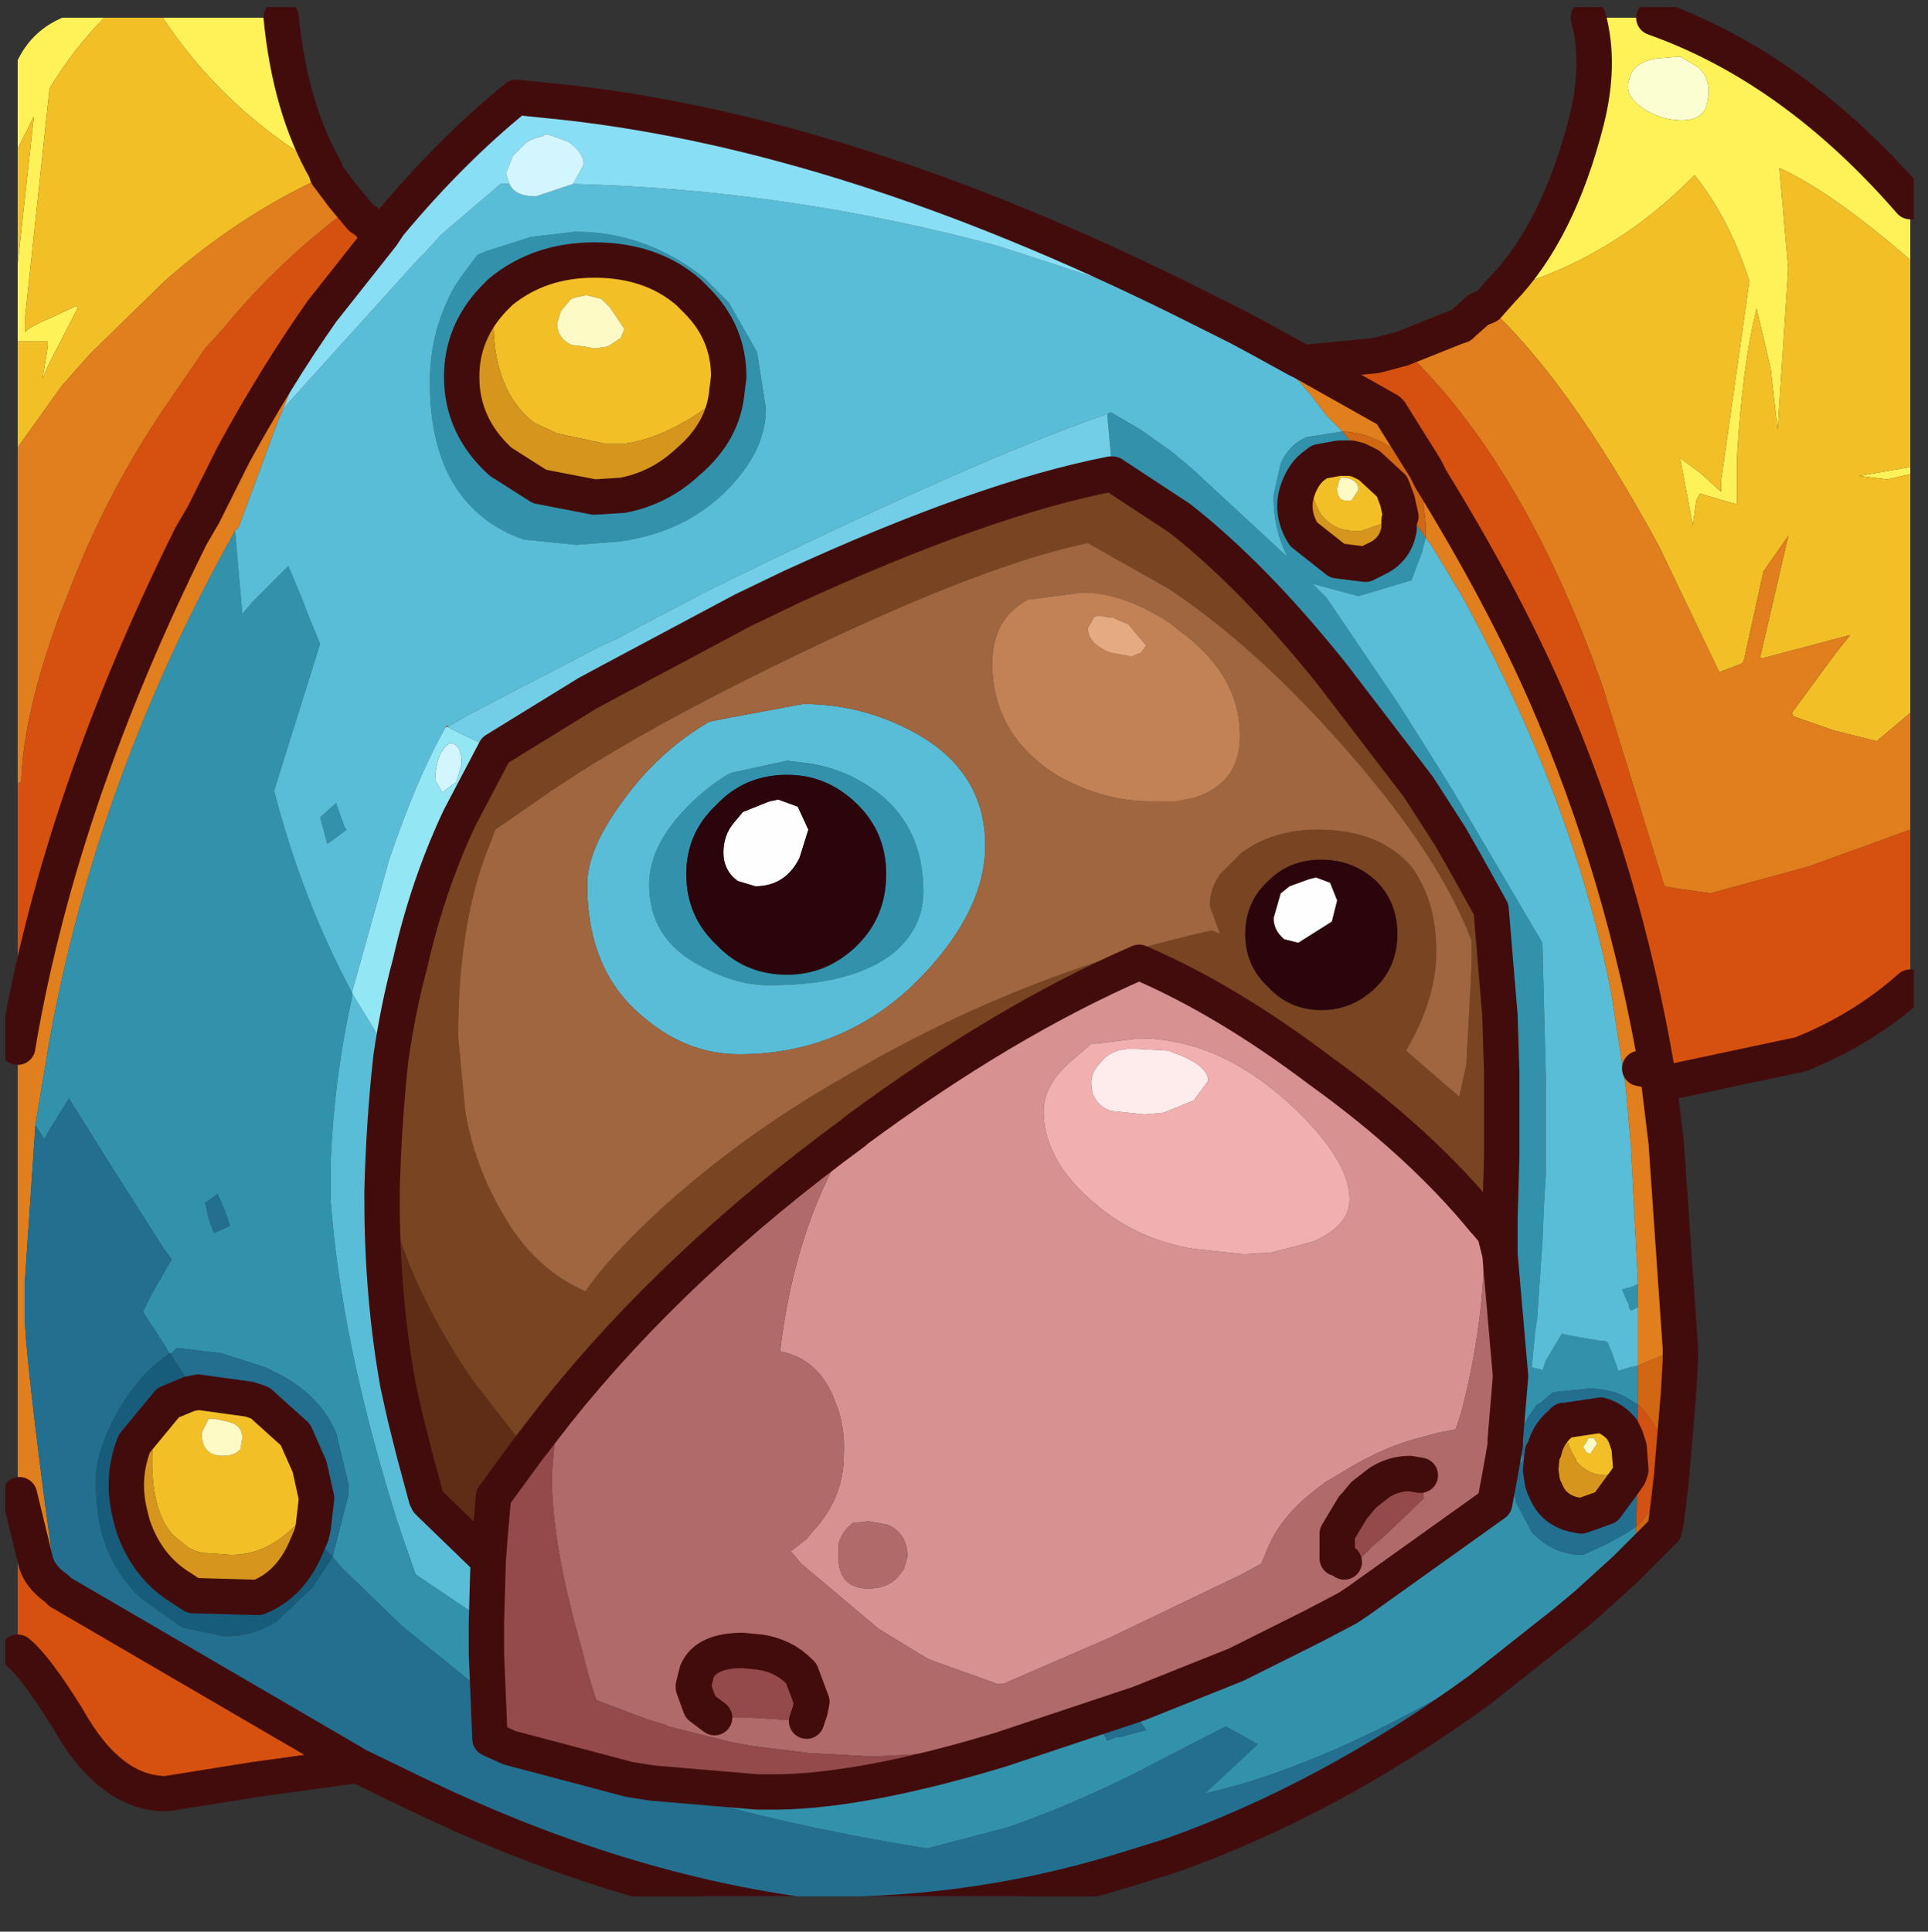 <?xml version="1.0" encoding="UTF-8" standalone="no"?>
<svg xmlns:ffdec="https://www.free-decompiler.com/flash" xmlns:xlink="http://www.w3.org/1999/xlink" ffdec:objectType="frame" height="54.6px" width="54.5px" xmlns="http://www.w3.org/2000/svg">
  <rect width="100%" height="100%" fill="#333333" stroke="none"/>
  <g transform="matrix(1.0, 0.0, 0.0, 1.0, 0.15, 0.2)">
    <clipPath id="clipPath0" transform="matrix(1.0, 0.0, 0.0, 1.0, 0.0, 0.0)">
      <path d="M50.5 0.0 Q53.95 0.0 53.95 3.3 L53.95 50.15 Q53.95 53.4 50.5 53.4 L3.3 53.4 Q0.0 53.4 0.0 50.15 L0.0 3.3 Q0.0 0.0 3.3 0.0 L50.5 0.0" fill="#000000" fill-rule="evenodd" stroke="none"/>
    </clipPath>
    <g clip-path="url(#clipPath0)">
      <use ffdec:characterId="2" height="54.6" transform="matrix(1.0, 0.0, 0.0, 1.0, -0.15, -0.2)" width="54.5" xlink:href="#shape1"/>
    </g>
    <use ffdec:characterId="3" height="53.4" transform="matrix(1.0, 0.0, 0.0, 1.0, 0.0, 0.0)" width="53.95" xlink:href="#shape2"/>
  </g>
  <defs>
    <g id="shape1" transform="matrix(1.0, 0.0, 0.0, 1.0, 0.15, 0.2)">
      <path d="M47.85 1.7 L47.95 1.8 Q48.25 2.15 48.1 2.75 47.95 3.35 46.95 3.15 46.35 3.0 46.0 2.6 45.8 2.35 45.9 2.05 46.0 1.55 46.7 1.45 L47.3 1.4 47.35 1.4 47.85 1.7" fill="#fcffd2" fill-rule="evenodd" stroke="none"/>
      <path d="M53.85 5.5 L53.85 7.15 Q51.6 5.2 50.15 4.55 L50.4 7.4 50.1 11.95 49.9 10.2 49.5 8.5 49.5 8.55 Q49.1 10.15 48.95 12.75 L48.95 14.05 48.75 14.0 47.9 13.75 47.8 13.95 47.7 14.65 47.35 12.8 47.35 12.75 47.95 13.2 48.5 13.7 48.5 13.4 49.3 7.75 Q48.75 6.0 47.75 4.75 45.6 6.95 42.8 7.85 L42.3 8.0 Q43.9 6.35 44.7 3.2 45.1 1.6 44.75 0.3 L46.6 0.3 Q50.55 1.7 53.85 5.5 M53.85 13.0 L53.85 13.2 53.2 13.35 52.4 13.25 53.85 13.0 M0.35 9.45 L0.35 7.25 0.8 3.15 0.8 3.1 0.35 4.0 0.35 0.8 0.5 0.3 2.8 0.3 Q1.95 1.15 1.25 2.3 L0.55 8.85 0.55 9.2 Q0.65 9.05 1.25 8.8 L2.0 8.45 2.05 8.5 1.25 10.05 1.05 10.5 1.2 9.6 1.2 9.45 0.35 9.45 M4.45 0.3 L7.8 0.3 Q8.05 2.85 9.05 4.6 L8.5 4.25 Q6.05 2.7 4.45 0.3 M47.85 1.7 L47.35 1.4 47.3 1.4 46.7 1.45 Q46.0 1.55 45.9 2.05 45.8 2.35 46.0 2.6 46.35 3.0 46.95 3.15 47.95 3.35 48.1 2.75 48.25 2.15 47.95 1.8 L47.85 1.7" fill="#fff358" fill-rule="evenodd" stroke="none"/>
      <path d="M42.3 8.0 L42.8 7.85 Q45.6 6.95 47.75 4.75 48.75 6.0 49.3 7.75 L48.5 13.4 48.5 13.7 47.95 13.2 47.35 12.75 47.35 12.8 47.7 14.65 47.8 13.95 47.9 13.75 48.75 14.0 48.95 14.05 48.95 12.75 Q49.1 10.15 49.5 8.55 L49.5 8.5 49.9 10.2 50.1 11.95 50.4 7.4 50.15 4.55 Q51.6 5.2 53.85 7.15 L53.85 13.0 52.4 13.25 53.2 13.35 53.85 13.2 53.85 19.95 52.9 20.75 51.7 20.45 50.55 20.05 50.5 19.95 51.75 18.25 52.15 17.75 49.7 18.4 49.6 18.4 50.4 14.95 49.7 15.95 49.15 18.45 49.1 18.55 48.45 18.8 46.75 15.25 Q44.2 10.55 41.9 8.45 L42.3 8.0 M0.35 12.45 L0.35 9.45 1.2 9.45 1.2 9.6 1.05 10.5 1.25 10.05 2.05 8.5 2.0 8.45 1.25 8.8 Q0.65 9.05 0.55 9.2 L0.55 8.85 1.25 2.3 Q1.95 1.15 2.8 0.3 L4.45 0.3 Q6.05 2.7 8.5 4.25 L9.05 4.6 9.1 4.75 Q6.65 5.85 4.5 7.75 L2.4 9.8 1.6 10.7 0.35 12.45 M0.35 7.25 L0.35 4.0 0.8 3.1 0.8 3.15 0.35 7.25 M0.35 0.8 L0.35 0.3 0.5 0.3 0.35 0.8 M39.35 13.95 L39.45 14.4 39.35 14.45 38.35 14.8 38.25 14.8 38.1 14.8 Q37.55 14.8 37.2 14.35 36.9 13.9 36.9 13.25 L36.95 13.0 37.15 12.85 37.7 12.75 37.85 12.75 38.05 12.75 38.25 12.8 38.55 12.95 39.2 13.55 39.35 13.95 M44.05 39.95 L44.1 39.95 45.1 39.8 Q45.45 39.9 45.7 40.2 L45.8 40.4 45.9 40.7 45.95 41.35 45.9 41.35 45.25 41.5 Q44.75 41.5 44.4 41.1 L44.4 41.05 Q44.1 40.6 44.05 39.95 M44.8 40.9 L45.0 40.6 44.9 40.45 44.75 40.45 44.7 40.55 44.6 40.7 44.7 40.85 44.8 40.9 M13.9 8.15 L14.0 8.05 Q15.1 7.15 16.65 7.15 18.25 7.15 19.3 8.05 L19.55 8.3 Q20.45 9.2 20.45 10.45 L20.4 10.85 19.85 11.3 Q18.6 12.2 17.45 12.35 L17.0 12.35 15.6 12.05 14.95 11.75 Q13.8 10.85 13.8 8.9 L13.9 8.15 M38.25 13.65 Q38.25 13.35 37.85 13.3 L37.75 13.3 37.7 13.4 37.65 13.6 Q37.65 13.95 37.9 13.95 L38.05 13.95 38.25 13.65 M15.7 8.6 L15.6 8.95 Q15.6 9.35 16.0 9.55 L16.4 9.6 16.65 9.65 17.0 9.6 17.1 9.55 17.4 9.35 17.5 9.1 17.1 8.5 16.85 8.25 16.45 8.15 16.4 8.15 16.15 8.2 16.0 8.25 15.95 8.3 15.7 8.6 M4.6 39.45 L5.2 39.2 5.45 39.15 6.9 39.35 7.05 39.4 7.2 39.45 8.2 40.35 8.6 41.25 8.8 42.15 8.5 42.55 8.4 42.7 Q7.5 43.75 6.4 43.75 L5.7 43.7 5.65 43.7 Q5.25 43.65 5.0 43.4 L4.75 43.2 Q4.15 42.55 4.15 41.1 4.15 40.2 4.6 39.45 M5.75 39.9 L5.55 40.3 Q5.55 40.95 6.15 40.95 6.5 40.95 6.65 40.75 L6.7 40.45 Q6.7 40.1 6.35 40.0 L5.9 39.9 5.75 39.9" fill="#f3c027" fill-rule="evenodd" stroke="none"/>
      <path d="M53.85 19.95 L53.85 23.25 50.95 24.3 48.2 25.05 47.15 24.9 46.9 24.85 45.15 19.2 Q42.9 12.85 39.5 9.65 L41.0 9.05 41.15 9.0 41.2 8.95 41.65 8.55 41.9 8.45 Q44.2 10.55 46.75 15.25 L48.45 18.8 49.1 18.55 49.15 18.45 49.7 15.95 50.4 14.95 49.6 18.4 49.7 18.4 52.15 17.75 51.75 18.25 50.5 19.95 50.55 20.05 51.7 20.45 52.9 20.75 53.85 19.95 M46.75 30.45 L46.95 32.1 47.35 37.9 46.15 38.4 46.15 38.3 46.15 36.75 46.15 36.6 46.15 36.1 46.15 36.05 45.95 32.2 45.8 30.5 45.4 27.9 Q44.35 22.45 41.15 16.6 L40.3 15.2 40.15 15.0 40.15 14.6 40.05 13.65 39.9 13.1 39.4 12.6 Q38.55 12.0 37.8 12.0 L37.65 11.85 37.35 11.55 36.85 10.9 36.1 10.05 35.5 9.4 36.5 9.95 36.7 10.05 39.1 11.4 39.15 11.45 40.15 13.05 40.3 13.35 Q42.3 16.6 43.55 19.45 45.75 24.5 46.7 30.1 L46.75 30.45 M0.35 42.05 L0.35 29.4 0.4 29.1 Q1.6 22.3 5.25 14.95 L5.6 14.35 6.45 12.65 Q7.65 10.45 8.95 8.6 L7.8 11.5 7.75 11.6 6.6 14.7 6.5 14.8 Q2.6 21.75 1.25 29.2 L0.85 31.6 0.55 36.05 0.55 37.0 Q0.55 37.85 1.1 42.15 L1.45 44.7 Q0.95 44.35 0.85 43.9 L0.4 42.05 0.35 42.05 M0.35 21.95 L0.35 12.45 1.6 10.7 2.4 9.8 4.5 7.75 Q6.65 5.85 9.1 4.75 L9.55 5.35 9.8 5.65 Q7.8 7.1 6.15 9.1 L5.65 9.65 4.45 11.4 Q2.8 13.85 1.75 16.65 L1.55 17.15 Q0.5 20.0 0.45 21.9 L0.35 21.95 M46.7 30.1 L46.2 30.0 46.7 30.1" fill="#e27e1d" fill-rule="evenodd" stroke="none"/>
      <path d="M46.05 43.9 L45.8 44.15 44.7 45.15 Q38.5 49.45 33.9 50.5 L34.65 49.8 35.4 49.1 34.5 48.6 32.75 49.5 Q30.5 50.7 28.35 51.45 L26.05 52.05 Q21.45 51.3 18.5 50.3 L18.3 50.2 21.25 50.45 21.7 50.45 21.9 50.45 Q24.35 50.4 28.15 49.25 L32.05 47.95 34.8 46.85 37.0 45.75 37.95 45.25 38.25 45.05 42.1 42.3 42.25 41.5 42.55 41.3 42.55 41.25 42.6 40.75 42.55 40.75 42.5 40.7 42.4 40.65 42.4 40.5 42.55 38.7 42.25 35.25 42.25 34.25 42.3 32.5 42.3 32.4 42.3 30.8 42.3 30.75 42.3 30.1 42.25 28.5 42.0 25.5 41.25 24.15 40.85 23.45 39.95 22.05 37.5 18.85 Q35.3 16.1 33.2 14.45 L31.45 13.3 31.3 13.2 31.15 11.5 31.25 11.45 32.1 11.95 32.95 12.55 33.55 13.05 36.25 15.55 Q35.85 14.8 35.85 13.8 L36.05 12.9 Q36.3 12.35 36.8 12.15 L37.45 12.05 37.75 12.0 37.8 12.0 38.3 12.6 38.55 12.95 38.25 12.8 38.05 12.75 37.85 12.75 37.7 12.75 37.15 12.85 36.95 13.0 Q36.65 13.25 36.5 13.75 36.35 14.35 36.7 14.9 L37.65 15.65 38.45 15.75 38.65 15.65 38.75 15.6 Q39.3 15.35 39.4 14.75 L39.4 14.5 39.45 14.4 39.35 13.95 39.6 14.25 39.7 14.35 40.15 15.0 40.05 15.4 39.75 16.2 38.25 16.65 36.95 16.3 37.35 16.7 39.35 19.65 40.55 21.55 40.95 22.2 43.45 26.45 43.55 30.35 43.55 30.45 43.55 32.95 43.5 33.75 43.45 34.9 43.3 37.1 43.25 37.4 43.15 38.45 43.35 38.5 43.4 38.5 43.45 38.55 43.55 38.25 44.0 37.5 44.5 37.6 45.1 37.7 45.2 37.7 45.3 37.75 45.4 38.0 45.6 38.55 45.9 38.45 46.15 38.4 46.15 38.75 46.15 39.15 46.15 39.5 45.9 39.35 Q45.45 39.05 44.75 39.05 L43.8 39.15 43.75 39.15 43.4 39.45 43.3 39.5 43.05 39.85 42.65 40.6 42.6 40.75 42.9 40.95 42.9 41.1 42.55 41.3 42.7 42.25 43.15 43.1 Q43.75 43.75 44.6 43.75 L45.25 43.45 45.8 43.15 46.1 42.95 46.05 43.9 M46.15 36.75 L45.95 36.85 45.9 36.75 45.9 36.7 45.7 36.25 45.85 36.2 45.9 36.2 46.15 36.1 46.15 36.6 46.15 36.75 M20.45 8.35 L21.25 9.75 21.5 11.35 Q21.5 12.6 20.3 13.75 19.15 14.85 17.4 15.1 L16.15 15.2 14.65 15.05 Q13.8 14.75 13.25 14.2 12.0 13.0 12.0 10.6 12.0 9.15 12.7 7.9 L12.8 7.75 12.9 7.6 13.35 7.0 13.6 6.9 14.85 6.5 16.1 6.35 Q18.1 6.35 19.75 7.65 L20.45 8.35 M20.4 10.85 L20.45 10.45 Q20.45 9.2 19.55 8.3 L19.3 8.05 Q18.25 7.15 16.65 7.15 15.1 7.15 14.0 8.05 L13.9 8.15 13.8 8.25 Q12.9 9.2 12.9 10.45 12.9 11.85 14.0 12.85 L15.1 13.55 16.65 13.85 17.45 13.8 Q18.5 13.6 19.3 12.85 20.3 12.0 20.4 10.85 M20.5 21.65 L22.1 21.3 22.5 21.35 Q23.55 21.45 24.45 22.05 25.95 23.05 25.95 25.0 25.95 26.0 25.15 26.7 24.0 27.65 21.6 27.65 20.65 27.65 19.65 27.1 18.2 26.35 18.2 24.8 18.2 23.55 19.6 22.3 20.05 21.9 20.5 21.65 M24.9 24.5 Q24.9 23.35 24.1 22.55 23.25 21.7 22.1 21.7 20.9 21.7 20.1 22.55 19.25 23.35 19.25 24.5 19.25 25.7 20.1 26.5 20.9 27.35 22.1 27.35 23.25 27.35 24.1 26.5 24.9 25.7 24.9 24.5 M6.5 14.8 L6.5 14.85 6.7 17.15 7.0 16.8 8.0 15.8 8.4 16.75 8.55 17.15 8.9 18.0 8.1 20.55 7.6 22.15 Q8.4 25.25 9.8 27.85 L9.8 28.0 Q9.3 30.25 9.2 32.6 L9.2 33.75 Q9.5 37.75 11.05 42.7 L11.25 43.3 11.6 44.3 13.6 45.65 13.6 46.55 13.65 47.75 13.55 47.65 11.2 45.75 9.5 44.1 9.25 43.8 9.7 42.05 9.7 41.75 9.35 40.3 Q8.85 39.15 7.55 38.55 L7.35 38.45 6.1 38.05 4.85 37.9 4.7 38.05 4.65 38.05 4.6 38.0 4.55 37.9 3.9 36.9 3.9 36.85 4.15 36.35 4.7 35.4 4.45 35.05 3.05 32.85 1.8 30.85 1.3 31.65 1.1 32.0 0.85 31.6 1.25 29.2 Q2.6 21.75 6.5 14.8 M8.9 22.9 L9.35 22.5 9.6 23.2 9.65 23.25 9.25 23.55 9.1 23.65 8.9 22.9 M5.65 33.8 L5.75 34.25 5.9 34.65 6.35 34.45 6.25 34.15 6.2 34.0 6.0 33.55 5.65 33.8 M31.15 49.0 L31.4 48.9 31.5 48.9 32.25 48.7 32.0 48.35 30.9 48.65 31.1 48.9 31.15 49.0" fill="#3293ad" fill-rule="evenodd" stroke="none"/>
      <path d="M31.3 13.2 L31.45 13.3 33.2 14.45 Q35.3 16.1 37.5 18.85 L39.95 22.05 40.85 23.45 41.25 24.15 42.0 25.5 42.25 28.5 42.3 30.1 42.3 30.75 42.3 30.8 42.3 32.4 42.3 32.5 42.25 34.25 41.85 34.35 41.8 34.3 Q40.0 32.1 37.15 30.05 34.5 28.05 32.05 27.0 28.25 28.65 24.05 31.75 L24.0 31.8 Q18.95 35.5 15.6 39.7 L14.75 40.8 13.2 38.8 Q12.1 37.2 11.4 35.5 L10.65 33.45 Q10.7 31.5 10.9 29.7 11.1 28.3 11.45 27.0 11.95 24.8 12.85 22.9 L13.85 21.0 16.45 19.4 17.1 19.05 20.85 17.05 22.2 16.4 Q27.65 13.9 31.25 13.2 L31.3 13.2 M41.45 26.4 Q40.45 23.7 37.15 20.15 35.0 17.85 32.9 16.45 L30.6 15.15 Q27.7 15.75 22.5 18.25 19.05 19.9 16.6 21.4 15.8 21.9 15.15 22.35 L13.85 23.25 13.7 23.65 Q13.35 24.5 13.15 25.45 12.8 27.05 12.8 29.1 L13.0 31.2 Q13.25 32.7 14.0 34.0 14.9 35.65 16.4 36.3 17.0 35.4 18.45 34.05 20.8 31.9 23.7 30.25 28.7 27.3 34.1 26.1 L34.35 26.2 34.3 26.1 34.05 25.4 Q34.05 24.9 34.35 24.5 L34.95 23.9 Q35.85 23.25 37.1 23.25 38.85 23.25 39.75 24.3 40.45 25.25 40.45 26.7 40.45 28.0 39.65 29.4 L39.6 29.5 41.1 30.8 41.3 29.9 41.45 27.05 41.45 26.4 M37.2 24.1 Q36.3 24.1 35.7 24.7 35.05 25.3 35.05 26.2 35.05 27.1 35.7 27.7 36.3 28.35 37.2 28.35 38.1 28.35 38.75 27.7 39.35 27.1 39.35 26.2 39.35 25.3 38.75 24.7 38.1 24.1 37.2 24.1" fill="#794421" fill-rule="evenodd" stroke="none"/>
      <path d="M34.35 8.8 L34.85 9.05 35.5 9.4 36.1 10.05 36.85 10.9 37.35 11.55 37.65 11.85 37.8 12.0 37.75 12.0 37.45 12.05 36.8 12.15 Q36.3 12.35 36.05 12.9 L35.85 13.8 Q35.85 14.8 36.25 15.55 L33.55 13.05 32.95 12.55 32.1 11.95 31.25 11.45 31.15 11.5 Q27.5 12.75 19.95 16.45 L17.85 17.55 17.3 17.85 16.85 18.05 13.1 20.0 12.5 20.35 12.5 20.3 12.45 20.35 Q11.65 21.75 10.85 24.1 L9.8 27.85 Q8.4 25.25 7.6 22.15 L8.1 20.55 8.9 18.0 8.55 17.15 8.4 16.75 8.0 15.8 7.0 16.8 6.7 17.15 6.5 14.85 6.5 14.8 6.6 14.7 7.75 11.6 7.8 11.5 7.9 11.3 11.65 7.15 11.9 6.9 12.3 6.45 14.0 5.0 14.25 5.0 Q14.4 5.35 15.0 5.35 L16.05 5.0 Q22.1 5.15 28.05 6.75 L34.35 8.8 M46.15 38.4 L45.9 38.45 45.6 38.55 45.4 38.0 45.3 37.75 45.2 37.7 45.1 37.7 44.5 37.6 44.0 37.5 43.55 38.25 43.45 38.55 43.4 38.5 43.35 38.5 43.15 38.45 43.25 37.4 43.3 37.1 43.45 34.9 43.5 33.75 43.55 32.95 43.55 30.45 43.55 30.35 43.45 26.45 40.95 22.2 40.55 21.55 39.35 19.65 37.35 16.7 36.95 16.3 38.25 16.65 39.75 16.2 40.05 15.4 40.15 15.0 40.3 15.2 41.15 16.6 Q44.35 22.45 45.4 27.9 L45.8 30.5 45.95 32.2 46.15 36.05 46.15 36.1 45.9 36.2 45.85 36.2 45.7 36.25 45.9 36.7 45.9 36.75 45.95 36.85 46.15 36.75 46.15 38.3 46.15 38.4 M42.4 40.65 L42.5 40.7 42.55 40.75 42.6 40.75 42.55 41.25 42.55 41.3 42.25 41.5 42.4 40.65 M20.45 8.35 L19.75 7.65 Q18.1 6.35 16.1 6.35 L14.85 6.5 13.6 6.9 13.35 7.0 12.9 7.6 12.8 7.75 12.7 7.9 Q12.0 9.15 12.0 10.6 12.0 13.0 13.25 14.2 13.8 14.75 14.65 15.05 L16.15 15.2 17.4 15.1 Q19.15 14.85 20.3 13.75 21.5 12.6 21.5 11.35 L21.25 9.75 20.45 8.35 M10.9 29.7 Q10.7 31.5 10.65 33.45 L10.65 33.7 Q10.65 36.45 11.1 38.95 L11.3 39.85 11.55 40.85 11.9 42.15 11.95 42.25 13.5 43.75 13.65 43.9 13.6 45.65 11.6 44.3 11.25 43.3 11.05 42.7 Q9.5 37.75 9.2 33.75 L9.2 32.6 Q9.3 30.25 9.8 28.0 L9.8 27.85 9.85 27.95 10.4 28.85 10.9 29.7 M20.4 20.1 L22.55 19.7 Q24.1 19.7 25.5 20.4 27.7 21.5 27.7 23.7 27.7 25.5 25.95 27.35 L25.6 27.7 Q23.55 29.6 20.75 29.6 19.3 29.6 18.1 28.6 16.45 27.3 16.45 24.8 16.45 23.8 17.45 22.45 18.45 21.05 19.9 20.2 L20.4 20.1 M20.5 21.65 Q20.05 21.9 19.6 22.3 18.2 23.55 18.2 24.8 18.2 26.35 19.65 27.1 20.65 27.65 21.6 27.65 24.0 27.65 25.15 26.7 25.95 26.0 25.95 25.0 25.95 23.05 24.45 22.05 23.55 21.45 22.5 21.35 L22.1 21.3 20.5 21.65 M8.9 22.9 L9.1 23.65 9.25 23.55 9.65 23.25 9.6 23.2 9.35 22.5 8.9 22.9" fill="#5abed8" fill-rule="evenodd" stroke="none"/>
      <path d="M53.85 23.25 L53.85 27.7 Q52.5 28.9 50.75 29.6 L46.75 30.45 46.7 30.1 Q45.75 24.5 43.55 19.45 42.3 16.6 40.3 13.35 L40.15 13.05 39.15 11.45 39.1 11.4 36.7 10.05 38.75 9.85 39.5 9.65 Q42.9 12.85 45.15 19.2 L46.9 24.85 47.15 24.9 48.2 25.05 50.95 24.3 53.85 23.25 M9.95 49.7 L7.05 50.1 4.55 50.5 Q2.95 50.5 1.75 48.35 0.85 46.9 0.35 46.5 L0.35 42.05 0.4 42.05 0.85 43.9 Q0.95 44.35 1.45 44.7 L1.55 44.8 9.7 49.55 9.95 49.7 M0.35 29.1 L0.35 21.95 0.45 21.9 Q0.5 20.0 1.55 17.15 L1.75 16.65 Q2.8 13.85 4.45 11.4 L5.65 9.65 6.15 9.1 Q7.8 7.1 9.8 5.65 L10.05 5.95 10.2 6.05 10.4 6.25 10.65 6.45 8.95 8.6 Q7.65 10.45 6.45 12.65 L5.6 14.35 5.25 14.95 Q1.6 22.3 0.4 29.1 L0.35 29.1 M12.45 20.35 L12.5 20.3 12.5 20.35 12.45 20.35" fill="#d7510f" fill-rule="evenodd" stroke="none"/>
      <path d="M41.45 26.4 L41.45 27.05 41.3 29.9 41.1 30.8 39.6 29.5 39.65 29.4 Q40.45 28.0 40.45 26.7 40.45 25.25 39.75 24.3 38.85 23.25 37.1 23.25 35.85 23.25 34.95 23.9 L34.35 24.5 Q34.05 24.9 34.05 25.4 L34.3 26.1 34.35 26.2 34.1 26.1 Q28.7 27.3 23.7 30.25 20.8 31.9 18.45 34.05 17.0 35.4 16.4 36.3 14.9 35.65 14.0 34.0 13.25 32.7 13.0 31.2 L12.8 29.1 Q12.8 27.05 13.15 25.45 13.35 24.5 13.7 23.65 L13.85 23.25 15.15 22.35 Q15.8 21.9 16.6 21.4 19.05 19.9 22.5 18.25 27.7 15.75 30.6 15.15 L32.9 16.45 Q35.0 17.85 37.15 20.15 40.45 23.7 41.45 26.4 M27.9 18.55 Q27.9 20.45 29.55 21.6 30.9 22.45 32.4 22.45 L33.1 22.45 33.6 22.35 Q34.9 21.95 34.9 20.6 34.9 18.85 33.15 17.6 L32.9 17.4 Q31.6 16.55 30.45 16.55 L28.9 16.75 Q27.9 17.3 27.9 18.55 M20.4 20.1 L19.9 20.2 Q18.45 21.05 17.45 22.45 16.45 23.8 16.45 24.8 16.45 27.3 18.1 28.6 19.3 29.6 20.75 29.6 23.55 29.6 25.6 27.7 L25.95 27.35 Q27.7 25.5 27.7 23.7 27.7 21.5 25.5 20.4 24.1 19.7 22.55 19.7 L20.4 20.1" fill="#a1663f" fill-rule="evenodd" stroke="none"/>
      <path d="M41.8 34.3 L41.8 34.35 41.8 35.1 Q41.8 36.95 41.3 39.15 L41.15 39.75 41.0 40.2 40.5 40.3 39.75 40.5 Q38.75 40.8 37.65 41.5 L37.3 41.7 37.25 41.75 Q36.05 42.6 35.65 43.65 L35.5 44.0 34.95 44.3 31.2 46.1 28.2 47.4 28.1 47.4 28.05 47.4 26.1 46.7 24.7 45.85 22.5 44.0 22.25 43.7 22.2 43.65 22.65 43.3 22.85 43.05 22.95 42.95 Q23.7 42.05 23.7 40.95 23.75 40.1 23.45 39.4 23.0 38.2 21.9 38.0 22.25 35.05 23.4 32.8 L24.0 31.8 24.05 31.75 Q28.25 28.65 32.05 27.0 34.5 28.05 37.15 30.05 40.0 32.1 41.8 34.3 M30.85 29.3 L30.7 29.3 30.3 29.65 Q29.35 30.4 29.35 31.2 29.35 32.65 30.9 33.9 32.05 34.85 33.6 35.1 L35.0 35.25 35.8 35.2 36.95 34.9 Q38.0 34.45 38.0 33.7 38.0 32.55 36.25 30.95 34.25 29.15 32.05 29.15 L30.85 29.3 M24.4 42.8 L23.95 42.85 23.9 42.9 Q23.65 43.1 23.55 43.45 L23.55 43.75 23.55 43.8 Q23.55 44.7 24.4 44.7 24.95 44.7 25.25 44.35 L25.4 44.15 25.5 43.8 Q25.5 43.15 24.95 42.9 L24.4 42.8" fill="#d89292" fill-rule="evenodd" stroke="none"/>
      <path d="M42.25 35.25 L42.55 38.7 42.4 40.5 42.4 40.65 42.25 41.5 42.1 42.3 38.25 45.05 37.95 45.25 37.0 45.75 34.8 46.85 32.05 47.95 28.15 49.25 24.55 49.45 22.7 49.35 21.1 49.15 20.55 49.05 18.75 48.6 18.65 48.55 18.15 48.4 16.7 47.85 16.5 47.2 16.25 46.25 16.1 45.7 Q15.45 43.25 15.45 41.55 L15.45 41.45 15.6 39.7 Q18.95 35.5 24.0 31.8 L23.4 32.8 Q22.25 35.05 21.9 38.0 23.0 38.2 23.45 39.4 23.75 40.1 23.7 40.95 23.7 42.05 22.95 42.95 L22.85 43.05 22.65 43.3 22.2 43.65 22.25 43.7 22.5 44.0 24.7 45.85 26.1 46.7 28.05 47.4 28.1 47.4 28.2 47.4 31.2 46.1 34.95 44.3 35.5 44.0 35.65 43.65 Q36.05 42.6 37.25 41.75 L37.3 41.7 37.65 41.5 Q38.75 40.8 39.75 40.5 L40.5 40.3 41.0 40.2 41.15 39.75 41.3 39.15 Q41.8 36.95 41.8 35.1 L41.8 34.35 41.8 34.3 41.85 34.35 42.1 34.65 42.25 35.25 M22.65 48.45 L22.85 48.5 22.9 48.15 22.95 47.35 22.9 47.05 22.75 47.0 21.35 46.45 20.5 46.1 20.15 46.3 19.25 47.0 19.2 47.0 19.45 47.5 19.65 48.05 20.05 48.35 19.65 48.05 19.45 47.5 19.85 48.05 19.95 48.25 20.05 48.35 20.9 48.35 21.1 48.35 22.65 48.45 M24.4 42.8 L24.95 42.9 Q25.5 43.15 25.5 43.8 L25.4 44.15 25.25 44.35 Q24.95 44.7 24.4 44.7 23.55 44.7 23.55 43.8 L23.55 43.75 23.55 43.45 Q23.65 43.1 23.9 42.9 L23.95 42.85 24.4 42.8 M40.0 41.5 L39.95 41.3 39.95 41.25 39.3 41.3 38.85 41.7 38.15 42.35 38.1 42.4 37.65 43.15 37.65 43.35 37.65 43.45 37.65 43.55 37.65 43.6 37.7 43.85 37.85 43.95 37.95 43.95 38.3 43.85 38.65 43.5 39.0 43.2 40.1 42.15 40.05 41.8 40.0 41.5 M38.15 42.35 L38.4 42.05 38.85 41.7 38.4 42.05 38.15 42.35 M37.65 43.6 L37.65 43.85 37.7 43.85 37.65 43.85 37.65 43.6" fill="#b16a6a" fill-rule="evenodd" stroke="none"/>
      <path d="M42.25 34.25 L42.25 35.25 42.1 34.65 41.85 34.35 42.25 34.25 M10.65 33.45 L11.4 35.5 Q12.1 37.2 13.2 38.8 L14.75 40.8 13.8 42.1 13.7 43.25 13.65 43.9 13.5 43.75 11.95 42.25 11.9 42.15 11.55 40.85 11.3 39.85 11.1 38.95 Q10.65 36.45 10.65 33.7 L10.65 33.45" fill="#5f2d15" fill-rule="evenodd" stroke="none"/>
      <path d="M47.35 37.9 L47.35 38.25 47.3 39.15 47.1 41.55 47.0 42.4 46.95 42.8 46.9 43.05 46.05 43.9 46.1 42.95 46.15 42.9 46.3 42.75 46.75 42.15 46.95 41.25 Q46.95 40.65 46.6 40.05 L46.35 39.7 46.15 39.5 46.15 39.15 46.15 38.75 46.15 38.4 47.35 37.9 M40.15 15.0 L39.7 14.35 39.6 14.25 39.35 13.95 39.2 13.55 38.55 12.95 38.3 12.6 37.8 12.0 Q38.55 12.0 39.4 12.6 L39.9 13.1 40.05 13.65 40.15 14.6 40.15 15.0" fill="#d26713" fill-rule="evenodd" stroke="none"/>
      <path d="M44.7 45.15 L44.1 45.65 41.7 47.55 Q37.45 50.65 32.95 52.25 L31.5 52.7 Q27.05 54.05 22.35 53.9 17.1 53.15 11.6 50.5 L9.95 49.7 9.7 49.55 1.55 44.8 1.45 44.7 1.1 42.15 Q0.55 37.85 0.55 37.0 L0.55 36.05 0.85 31.6 1.1 32.0 1.3 31.65 1.8 30.85 3.05 32.85 4.45 35.05 4.7 35.4 4.15 36.35 3.9 36.85 3.9 36.9 4.55 37.9 4.6 38.0 4.65 38.05 4.7 38.05 4.85 37.9 6.1 38.05 7.35 38.45 7.55 38.55 Q8.85 39.15 9.35 40.3 L9.7 41.75 9.7 42.05 9.25 43.8 9.5 44.1 11.2 45.75 13.55 47.65 13.65 47.75 13.7 48.95 14.25 49.2 17.65 50.1 18.3 50.2 18.5 50.3 Q21.45 51.3 26.05 52.05 L28.35 51.45 Q30.5 50.7 32.75 49.5 L34.5 48.6 35.4 49.1 34.65 49.8 33.9 50.5 Q38.5 49.45 44.7 45.15 M42.6 40.75 L42.65 40.6 43.05 39.85 43.3 39.5 43.4 39.45 43.75 39.15 43.8 39.15 44.75 39.05 Q45.45 39.05 45.9 39.35 L46.15 39.5 46.15 40.55 46.15 41.2 46.15 41.35 46.1 42.95 45.8 43.15 45.25 43.45 44.6 43.75 Q43.75 43.75 43.15 43.1 L42.7 42.25 42.55 41.3 42.9 41.1 42.9 40.95 42.6 40.75 M45.95 41.35 L45.9 40.7 45.8 40.4 45.7 40.2 Q45.45 39.9 45.1 39.8 L44.1 39.95 44.05 39.95 43.95 40.05 Q43.6 40.35 43.5 40.8 L43.45 40.85 43.4 41.35 43.45 41.7 43.5 41.85 43.55 41.95 Q43.75 42.45 44.3 42.6 L44.55 42.65 45.25 42.4 45.8 41.65 45.9 41.5 45.95 41.35 M5.65 33.8 L6.0 33.55 6.2 34.0 6.25 34.15 6.35 34.45 5.9 34.65 5.75 34.25 5.65 33.8 M5.45 39.15 L5.15 38.8 4.65 38.05 Q3.7 38.7 3.1 39.85 2.55 40.85 2.55 41.75 L2.6 42.45 Q2.75 43.9 3.8 44.95 L5.0 45.8 6.2 46.05 Q7.0 46.05 7.65 45.65 L8.7 44.65 9.25 43.8 8.65 43.2 8.7 43.0 8.8 42.15 8.6 41.25 8.2 40.35 7.2 39.45 7.05 39.4 6.9 39.35 5.45 39.15 M31.15 49.0 L31.1 48.9 30.9 48.65 32.0 48.35 32.25 48.7 31.5 48.9 31.4 48.9 31.15 49.0" fill="#236f91" fill-rule="evenodd" stroke="none"/>
      <path d="M46.15 39.5 L46.35 39.7 46.6 40.05 Q46.95 40.65 46.95 41.25 L46.75 42.15 46.3 42.75 46.15 42.9 46.1 42.95 46.15 41.35 46.15 41.2 46.15 40.55 46.15 39.5" fill="#d25213" fill-rule="evenodd" stroke="none"/>
      <path d="M39.45 14.4 L39.4 14.5 39.4 14.75 Q39.3 15.35 38.75 15.6 L38.65 15.65 38.45 15.75 37.65 15.65 36.7 14.9 Q36.35 14.35 36.5 13.75 36.65 13.25 36.95 13.0 L36.9 13.25 Q36.9 13.9 37.2 14.35 37.55 14.8 38.1 14.8 L38.25 14.8 38.35 14.8 39.35 14.45 39.45 14.4 M45.95 41.35 L45.9 41.5 45.8 41.65 45.25 42.4 44.55 42.65 44.3 42.6 Q43.75 42.45 43.55 41.95 L43.5 41.85 43.45 41.7 43.4 41.35 43.45 40.85 43.5 40.8 Q43.6 40.35 43.95 40.05 L44.05 39.95 Q44.1 40.6 44.4 41.05 L44.4 41.1 Q44.75 41.5 45.25 41.5 L45.9 41.35 45.95 41.35 M20.4 10.85 Q20.3 12.0 19.3 12.85 18.5 13.6 17.45 13.8 L16.65 13.85 15.1 13.55 14.0 12.85 Q12.9 11.85 12.9 10.45 12.9 9.2 13.8 8.25 L13.9 8.15 13.8 8.9 Q13.8 10.85 14.95 11.75 L15.6 12.05 17.0 12.35 17.45 12.35 Q18.6 12.2 19.85 11.3 L20.4 10.85 M8.65 43.2 L8.5 43.55 Q8.05 44.6 7.15 44.95 L7.05 44.95 5.3 44.9 5.0 44.7 Q4.0 44.1 3.6 42.9 L3.55 42.7 Q3.25 41.6 3.65 40.6 L4.6 39.45 Q4.15 40.2 4.15 41.1 4.15 42.55 4.75 43.2 L5.0 43.4 Q5.25 43.65 5.65 43.7 L5.7 43.7 6.4 43.75 Q7.5 43.75 8.4 42.7 L8.5 42.55 8.8 42.15 8.7 43.0 8.65 43.2" fill="#d7971d" fill-rule="evenodd" stroke="none"/>
      <path d="M44.8 40.9 L44.7 40.85 44.6 40.7 44.7 40.55 44.75 40.45 44.9 40.45 45.0 40.6 44.8 40.9 M38.25 13.65 L38.05 13.95 37.9 13.95 Q37.65 13.95 37.65 13.6 L37.7 13.4 37.75 13.3 37.85 13.3 Q38.25 13.35 38.25 13.65 M15.7 8.6 L15.95 8.3 16.0 8.25 16.15 8.2 16.4 8.15 16.45 8.15 16.85 8.25 17.1 8.5 17.5 9.1 17.4 9.35 17.1 9.55 17.0 9.6 16.65 9.65 16.4 9.6 16.0 9.55 Q15.6 9.35 15.6 8.95 L15.7 8.6 M5.75 39.9 L5.9 39.9 6.35 40.0 Q6.7 40.1 6.7 40.45 L6.65 40.75 Q6.5 40.95 6.15 40.95 5.55 40.95 5.55 40.3 L5.75 39.9" fill="#fffbc6" fill-rule="evenodd" stroke="none"/>
      <path d="M10.65 6.45 L10.85 6.15 Q12.6 4.05 14.45 2.55 L15.9 2.7 Q23.85 3.6 33.25 8.25 L34.35 8.8 28.05 6.75 Q22.1 5.15 16.05 5.0 L16.35 4.45 Q16.35 4.1 15.9 3.8 L15.35 3.6 15.25 3.6 15.2 3.65 Q14.9 3.7 14.7 3.85 L14.35 4.2 14.15 4.7 14.25 5.0 14.0 5.0 12.3 6.45 11.9 6.9 11.65 7.15 7.9 11.3 7.8 11.5 8.95 8.6 10.65 6.45" fill="#89dff5" fill-rule="evenodd" stroke="none"/>
      <path d="M27.9 18.55 Q27.9 17.3 28.9 16.75 L30.45 16.55 Q31.6 16.55 32.9 17.4 L33.15 17.6 Q34.9 18.85 34.9 20.6 34.9 21.95 33.6 22.35 L33.1 22.45 32.4 22.45 Q30.9 22.45 29.55 21.6 27.9 20.45 27.9 18.55 M31.3 17.25 L31.2 17.25 30.9 17.2 30.75 17.25 30.75 17.3 30.6 17.55 Q30.6 18.0 31.25 18.25 L31.8 18.35 31.85 18.35 32.1 18.25 32.25 18.05 31.75 17.45 31.4 17.3 31.3 17.25" fill="#c48256" fill-rule="evenodd" stroke="none"/>
      <path d="M31.15 11.5 L31.3 13.2 31.25 13.2 Q27.65 13.9 22.2 16.4 L20.85 17.05 17.1 19.05 16.45 19.4 13.85 21.0 12.9 20.55 12.5 20.35 13.1 20.0 16.85 18.05 17.3 17.85 17.85 17.55 19.95 16.45 Q27.5 12.75 31.15 11.5" fill="#72cfe7" fill-rule="evenodd" stroke="none"/>
      <path d="M20.85 22.75 L21.6 22.45 21.85 22.4 22.4 22.6 22.7 23.25 22.45 24.05 Q22.05 24.85 21.2 24.85 L20.7 24.7 Q20.3 24.4 20.3 23.9 20.3 23.4 20.6 23.05 L20.85 22.75 M36.85 24.65 L37.05 24.6 37.45 24.75 37.65 25.25 37.5 25.85 36.55 26.45 36.15 26.35 Q35.85 26.1 35.85 25.75 L36.05 25.05 36.3 24.85 36.85 24.65" fill="#ffffff" fill-rule="evenodd" stroke="none"/>
      <path d="M20.85 22.75 L20.6 23.05 Q20.3 23.4 20.3 23.9 20.3 24.4 20.7 24.7 L21.2 24.85 Q22.05 24.85 22.45 24.05 L22.7 23.25 22.4 22.6 21.85 22.4 21.6 22.45 20.85 22.75 M24.9 24.5 Q24.9 25.7 24.1 26.5 23.25 27.35 22.1 27.35 20.9 27.35 20.1 26.5 19.25 25.7 19.25 24.5 19.25 23.35 20.1 22.55 20.9 21.7 22.1 21.7 23.25 21.7 24.1 22.55 24.9 23.35 24.9 24.5 M37.2 24.1 Q38.1 24.1 38.75 24.7 39.35 25.3 39.35 26.2 39.35 27.1 38.75 27.7 38.1 28.35 37.2 28.35 36.3 28.35 35.7 27.7 35.05 27.1 35.05 26.2 35.05 25.3 35.7 24.7 36.3 24.1 37.2 24.1 M36.85 24.65 L36.3 24.85 36.05 25.05 35.85 25.75 Q35.85 26.1 36.15 26.35 L36.55 26.45 37.5 25.85 37.65 25.25 37.45 24.75 37.05 24.6 36.85 24.65" fill="#2c040c" fill-rule="evenodd" stroke="none"/>
      <path d="M31.3 17.25 L31.4 17.3 31.75 17.45 32.25 18.05 32.1 18.25 31.85 18.35 31.8 18.35 31.25 18.25 Q30.6 18.0 30.6 17.55 L30.75 17.3 30.75 17.25 30.9 17.2 31.2 17.25 31.3 17.25" fill="#e7ab83" fill-rule="evenodd" stroke="none"/>
      <path d="M14.25 5.0 L14.15 4.7 14.35 4.2 14.7 3.85 Q14.9 3.7 15.2 3.65 L15.25 3.6 15.35 3.6 15.9 3.8 Q16.35 4.1 16.35 4.45 L16.05 5.0 15.0 5.35 Q14.4 5.35 14.25 5.0 M12.4 20.95 L12.55 20.8 Q12.9 20.8 12.9 21.4 L12.75 21.9 12.35 22.2 12.15 21.85 Q12.15 21.45 12.3 21.1 L12.4 20.95" fill="#d4f6ff" fill-rule="evenodd" stroke="none"/>
      <path d="M13.85 21.0 L12.85 22.9 Q11.95 24.8 11.45 27.0 11.1 28.3 10.9 29.7 L10.4 28.85 9.85 27.95 9.8 27.85 10.85 24.1 Q11.65 21.75 12.45 20.35 L12.5 20.35 12.9 20.55 13.85 21.0 M12.4 20.95 L12.3 21.1 Q12.15 21.45 12.15 21.85 L12.35 22.2 12.75 21.9 12.9 21.4 Q12.9 20.8 12.55 20.8 L12.4 20.95" fill="#94e7f5" fill-rule="evenodd" stroke="none"/>
      <path d="M0.35 29.4 L0.35 29.1 0.4 29.1 0.35 29.4" fill="#4f6261" fill-rule="evenodd" stroke="none"/>
      <path d="M8.65 43.2 L9.25 43.8 8.7 44.65 7.65 45.65 Q7.0 46.05 6.2 46.05 L5.0 45.8 3.8 44.95 Q2.75 43.9 2.6 42.45 L2.55 41.75 Q2.55 40.85 3.1 39.85 3.7 38.7 4.65 38.05 L5.15 38.8 5.45 39.15 5.2 39.2 4.6 39.45 3.65 40.6 Q3.25 41.6 3.55 42.7 L3.6 42.9 Q4.0 44.1 5.0 44.7 L5.3 44.9 7.05 44.95 7.15 44.95 Q8.05 44.6 8.5 43.55 L8.65 43.2" fill="#175d7b" fill-rule="evenodd" stroke="none"/>
      <path d="M15.6 39.7 L15.45 41.45 15.45 41.55 Q15.45 43.25 16.1 45.7 L16.25 46.25 16.5 47.2 16.7 47.85 18.15 48.4 18.65 48.55 18.75 48.6 20.55 49.05 21.1 49.15 22.7 49.35 24.55 49.45 28.15 49.25 Q24.35 50.4 21.9 50.45 L21.7 50.45 21.25 50.45 18.3 50.2 17.65 50.1 14.25 49.2 13.7 48.95 13.65 47.75 13.6 46.55 13.6 45.65 13.65 43.9 13.7 43.25 13.8 42.1 14.75 40.8 15.6 39.7 M19.45 47.5 L19.2 47.0 19.25 47.0 20.15 46.3 20.5 46.1 21.35 46.45 22.75 47.0 22.9 47.05 22.95 47.35 22.9 48.15 22.85 48.5 22.65 48.45 22.75 48.15 22.8 47.9 22.5 47.1 22.45 47.05 Q22.0 46.6 21.35 46.5 L20.85 46.45 Q19.8 46.45 19.55 47.05 L19.45 47.45 19.45 47.5 19.45 47.45 19.55 47.05 Q19.8 46.45 20.85 46.45 L21.35 46.5 Q22.0 46.6 22.45 47.05 L22.5 47.1 22.8 47.9 22.75 48.15 22.65 48.45 21.1 48.35 20.9 48.35 20.05 48.35 19.95 48.25 19.85 48.05 19.45 47.5 M40.0 41.5 L39.7 41.45 Q39.25 41.45 38.85 41.7 39.25 41.45 39.7 41.45 L40.0 41.5 40.05 41.8 40.1 42.15 39.0 43.2 38.65 43.5 38.3 43.85 37.95 43.95 37.85 43.95 37.7 43.85 37.65 43.6 37.65 43.55 37.65 43.45 37.65 43.35 37.65 43.15 38.1 42.4 38.15 42.35 38.85 41.7 39.3 41.3 39.95 41.25 39.95 41.3 40.0 41.5" fill="#954a4a" fill-rule="evenodd" stroke="none"/>
      <path d="M30.85 29.3 L32.05 29.15 Q34.25 29.15 36.25 30.95 38.0 32.55 38.0 33.7 38.0 34.45 36.95 34.9 L35.8 35.2 35.0 35.25 33.6 35.1 Q32.05 34.85 30.9 33.9 29.35 32.65 29.35 31.2 29.35 30.4 30.3 29.65 L30.7 29.3 30.85 29.3 M31.7 29.45 Q31.2 29.5 30.95 29.85 30.7 30.1 30.7 30.4 30.7 31.0 31.25 31.2 L32.2 31.3 32.75 31.25 33.6 30.9 34.0 30.35 Q34.0 29.9 33.0 29.55 L32.9 29.5 32.0 29.45 31.7 29.45" fill="#f3b0b0" fill-rule="evenodd" stroke="none"/>
      <path d="M31.7 29.45 L32.0 29.45 32.9 29.5 33.0 29.55 Q34.0 29.9 34.0 30.35 L33.6 30.9 32.75 31.25 32.2 31.3 31.25 31.2 Q30.7 31.0 30.7 30.4 30.7 30.1 30.95 29.85 31.2 29.5 31.7 29.45" fill="#ffecec" fill-rule="evenodd" stroke="none"/>
      <path d="M53.85 5.5 Q50.55 1.7 46.6 0.3 M44.75 0.3 Q45.1 1.6 44.7 3.2 43.9 6.35 42.3 8.0 L41.9 8.45 41.65 8.55 41.2 8.95 41.15 9.0 41.0 9.05 39.5 9.65 38.75 9.85 36.7 10.05 36.5 9.95 35.5 9.4 34.85 9.05 34.35 8.8 33.25 8.25 Q23.85 3.6 15.9 2.7 L14.45 2.55 Q12.6 4.05 10.85 6.15 L10.65 6.45 10.4 6.25 10.2 6.05 10.05 5.95 9.8 5.65 9.55 5.35 9.1 4.75 9.05 4.6 Q8.05 2.85 7.8 0.3 M53.85 27.7 Q52.5 28.9 50.75 29.6 L46.75 30.45 46.95 32.1 47.35 37.9 47.35 38.25 47.3 39.15 47.1 41.55 47.0 42.4 46.95 42.8 46.9 43.05 46.05 43.9 45.8 44.15 44.7 45.15 44.1 45.65 41.7 47.55 Q37.45 50.65 32.95 52.25 L31.5 52.7 Q27.05 54.05 22.35 53.9 17.1 53.15 11.6 50.5 L9.95 49.7 7.05 50.1 4.55 50.5 Q2.95 50.5 1.75 48.35 0.85 46.9 0.35 46.5 M39.35 13.95 L39.45 14.4 39.4 14.5 39.4 14.75 Q39.3 15.35 38.75 15.6 L38.65 15.65 38.45 15.75 37.65 15.65 36.7 14.9 Q36.35 14.35 36.5 13.75 36.65 13.25 36.95 13.0 L37.15 12.85 37.7 12.75 37.85 12.75 38.05 12.75 38.25 12.8 38.55 12.95 39.2 13.55 39.35 13.95 M31.3 13.2 L31.45 13.3 33.2 14.45 Q35.3 16.1 37.5 18.85 L39.95 22.05 40.85 23.45 41.25 24.15 42.0 25.5 42.25 28.5 42.3 30.1 42.3 30.75 42.3 30.8 42.3 32.4 42.3 32.5 42.25 34.25 42.25 35.25 42.55 38.7 42.4 40.5 42.4 40.65 42.25 41.5 42.1 42.3 38.25 45.05 37.95 45.25 37.0 45.75 34.8 46.85 32.05 47.95 28.15 49.25 Q24.35 50.4 21.9 50.45 L21.7 50.45 21.25 50.45 18.3 50.2 17.65 50.1 14.25 49.2 13.7 48.95 13.65 47.75 13.6 46.55 13.6 45.65 13.65 43.9 13.5 43.75 11.95 42.25 11.9 42.15 11.55 40.85 11.3 39.85 11.1 38.95 Q10.65 36.45 10.65 33.7 L10.65 33.45 Q10.7 31.5 10.9 29.7 11.1 28.3 11.45 27.0 11.95 24.8 12.85 22.9 L13.85 21.0 16.45 19.4 17.1 19.05 20.85 17.05 22.2 16.4 Q27.65 13.9 31.25 13.2 L31.3 13.2 M46.2 30.0 L46.7 30.1 Q45.75 24.5 43.55 19.45 42.3 16.6 40.3 13.35 L40.15 13.05 39.15 11.45 39.1 11.4 36.7 10.05 M46.7 30.1 L46.75 30.45 M41.8 34.3 Q40.0 32.1 37.15 30.05 34.5 28.05 32.05 27.0 28.25 28.65 24.05 31.75 L24.0 31.8 Q18.95 35.5 15.6 39.7 L14.75 40.8 13.8 42.1 13.7 43.25 13.65 43.9 M41.85 34.35 L42.1 34.65 42.25 35.25 M41.8 34.3 L41.85 34.35 M44.05 39.95 L44.1 39.95 45.1 39.8 Q45.45 39.9 45.7 40.2 L45.8 40.4 45.9 40.7 45.95 41.35 45.9 41.5 45.8 41.65 45.25 42.4 44.55 42.65 44.3 42.6 Q43.75 42.45 43.55 41.95 L43.5 41.85 43.45 41.7 43.4 41.35 43.45 40.85 43.5 40.8 Q43.6 40.35 43.95 40.05 L44.05 39.95 M13.9 8.15 L14.0 8.05 Q15.1 7.15 16.65 7.15 18.25 7.15 19.3 8.05 L19.55 8.3 Q20.45 9.2 20.45 10.45 L20.4 10.85 Q20.3 12.0 19.3 12.85 18.5 13.6 17.45 13.8 L16.65 13.85 15.1 13.55 14.0 12.85 Q12.9 11.85 12.9 10.45 12.9 9.2 13.8 8.25 L13.9 8.15 M8.95 8.6 Q7.65 10.45 6.45 12.65 L5.6 14.35 5.25 14.95 Q1.6 22.3 0.4 29.1 L0.35 29.4 M8.95 8.6 L10.65 6.45 M0.35 29.1 L0.4 29.1 M8.65 43.2 L8.5 43.55 Q8.05 44.6 7.15 44.95 L7.05 44.95 5.3 44.9 5.0 44.7 Q4.0 44.1 3.6 42.9 L3.55 42.7 Q3.25 41.6 3.65 40.6 L4.6 39.45 5.2 39.2 5.45 39.15 6.9 39.35 7.05 39.4 7.2 39.45 8.2 40.35 8.6 41.25 8.8 42.15 8.7 43.0 8.65 43.2 M9.95 49.7 L9.7 49.55 1.55 44.8 1.45 44.7 Q0.95 44.35 0.85 43.9 L0.4 42.05 M19.45 47.5 L19.45 47.45 19.55 47.05 Q19.8 46.45 20.85 46.45 L21.35 46.5 Q22.0 46.6 22.45 47.05 L22.5 47.1 22.8 47.9 22.75 48.15 22.65 48.45 M20.05 48.35 L19.65 48.05 19.45 47.5 M38.85 41.7 Q39.25 41.45 39.7 41.45 L40.0 41.5 M38.15 42.35 L38.1 42.4 37.65 43.15 37.65 43.35 37.65 43.45 37.65 43.55 37.65 43.6 37.65 43.85 37.7 43.85 37.85 43.95 M38.85 41.7 L38.4 42.05 38.15 42.35" fill="none" stroke="#430c0c" stroke-linecap="round" stroke-linejoin="round" stroke-width="1.0"/>
    </g>
    <g id="shape2" transform="matrix(1.0, 0.0, 0.0, 1.0, 0.0, 0.0)">
      <path d="M50.5 0.0 Q53.95 0.0 53.95 3.3 L53.95 50.15 Q53.95 53.4 50.5 53.4 L3.3 53.4 Q0.0 53.4 0.0 50.15 L0.0 3.3 Q0.0 0.0 3.3 0.0 L50.5 0.0" fill="#000000" fill-opacity="0.004" fill-rule="evenodd" stroke="none"/>
    </g>
  </defs>
</svg>
